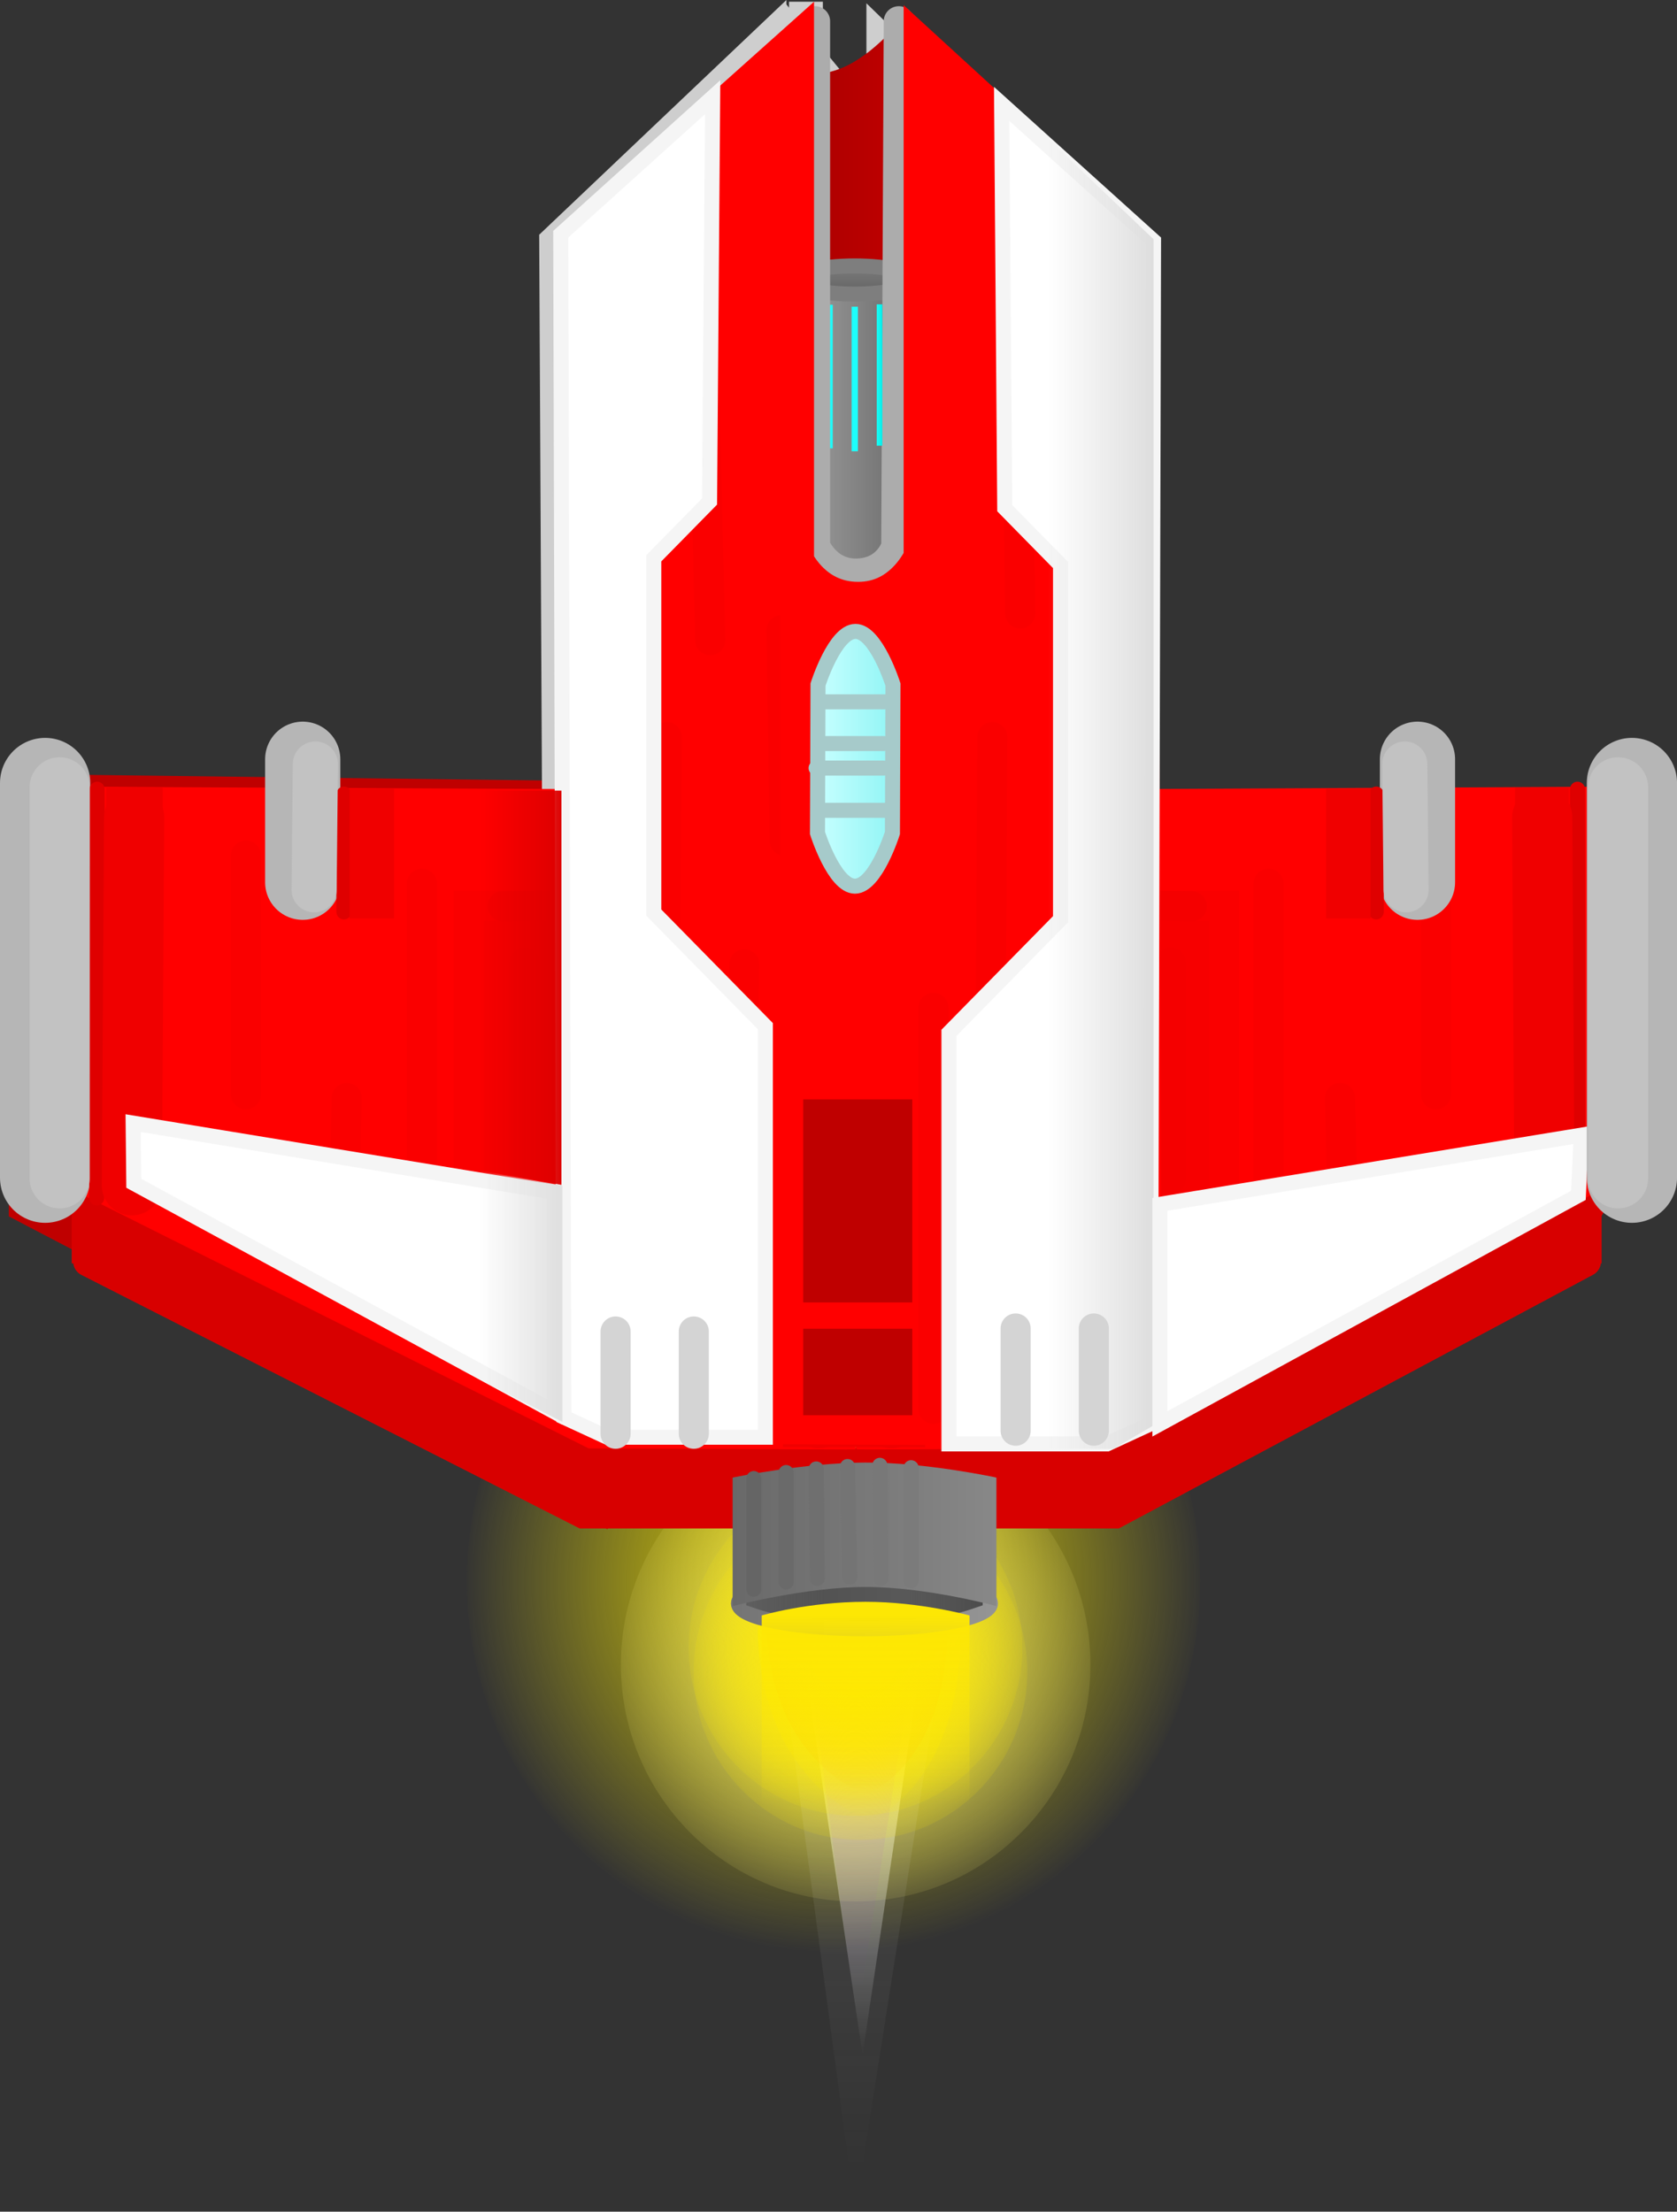 <svg version="1.1" xmlns="http://www.w3.org/2000/svg" xmlns:xlink="http://www.w3.org/1999/xlink" width="55.754" height="73.541" viewBox="0,0,55.754,73.541"><rect x="0" y="0" width="55.754" height="73.541" fill="#333333" stroke="none"/><defs><radialGradient cx="240.418" cy="205.428" r="12.355" gradientUnits="userSpaceOnUse" id="color-1"><stop offset="0" stop-color="#fcec00"/><stop offset="1" stop-color="#fcec00" stop-opacity="0"/></radialGradient><linearGradient x1="241.383" y1="204.322" x2="241.383" y2="221.186" gradientUnits="userSpaceOnUse" id="color-2"><stop offset="0" stop-color="#ffffff"/><stop offset="1" stop-color="#ffffff" stop-opacity="0"/></linearGradient><radialGradient cx="241.153" cy="208.211" r="8.898" gradientUnits="userSpaceOnUse" id="color-3"><stop offset="0" stop-color="#f5eb75"/><stop offset="1" stop-color="#f5eb75" stop-opacity="0"/></radialGradient><linearGradient x1="241.973" y1="125" x2="241.973" y2="219.026" gradientUnits="userSpaceOnUse" id="color-4"><stop offset="0" stop-color="#a300f2"/><stop offset="1" stop-color="#a300f2" stop-opacity="0"/></linearGradient><linearGradient x1="242.211" y1="96.982" x2="242.211" y2="225.002" gradientUnits="userSpaceOnUse" id="color-5"><stop offset="0" stop-color="#f1f1f1"/><stop offset="1" stop-color="#f1f1f1" stop-opacity="0"/></linearGradient><linearGradient x1="241.203" y1="204.618" x2="241.203" y2="212.526" gradientUnits="userSpaceOnUse" id="color-6"><stop offset="0" stop-color="#ff4f00"/><stop offset="1" stop-color="#ff4f00" stop-opacity="0"/></linearGradient><linearGradient x1="241.271" y1="204.865" x2="241.271" y2="210.211" gradientUnits="userSpaceOnUse" id="color-7"><stop offset="0" stop-color="#ffd400"/><stop offset="1" stop-color="#ffd400" stop-opacity="0"/></linearGradient><linearGradient x1="241.273" y1="204.507" x2="241.273" y2="213.389" gradientUnits="userSpaceOnUse" id="color-8"><stop offset="0" stop-color="#ffee00"/><stop offset="1" stop-color="#ffee00" stop-opacity="0"/></linearGradient><linearGradient x1="241.345" y1="204.434" x2="241.345" y2="208.321" gradientUnits="userSpaceOnUse" id="color-9"><stop offset="0" stop-color="#ffee00"/><stop offset="1" stop-color="#ffee00" stop-opacity="0"/></linearGradient><linearGradient x1="239.303" y1="204.507" x2="239.303" y2="208.394" gradientUnits="userSpaceOnUse" id="color-10"><stop offset="0" stop-color="#ffee00"/><stop offset="1" stop-color="#ffee00" stop-opacity="0"/></linearGradient><linearGradient x1="243.388" y1="204.507" x2="243.388" y2="208.394" gradientUnits="userSpaceOnUse" id="color-11"><stop offset="0" stop-color="#ffee00"/><stop offset="1" stop-color="#ffee00" stop-opacity="0"/></linearGradient><radialGradient cx="241.313" cy="208.445" r="6.322" gradientUnits="userSpaceOnUse" id="color-12"><stop offset="0" stop-color="#feea00"/><stop offset="1" stop-color="#feea00" stop-opacity="0"/></radialGradient><radialGradient cx="241.148" cy="207.643" r="6.322" gradientUnits="userSpaceOnUse" id="color-13"><stop offset="0" stop-color="#feea00"/><stop offset="1" stop-color="#feea00" stop-opacity="0"/></radialGradient><linearGradient x1="245.636" y1="206.176" x2="237.256" y2="206.176" gradientUnits="userSpaceOnUse" id="color-14"><stop offset="0" stop-color="#5f5f5f"/><stop offset="1" stop-color="#4c4c4c"/></linearGradient><linearGradient x1="245.636" y1="206.176" x2="237.256" y2="206.176" gradientUnits="userSpaceOnUse" id="color-15"><stop offset="0" stop-color="#949494"/><stop offset="1" stop-color="#757575"/></linearGradient><linearGradient x1="245.378" y1="204.375" x2="242.659" y2="204.375" gradientUnits="userSpaceOnUse" id="color-16"><stop offset="0" stop-color="#4c4c4c"/><stop offset="1" stop-color="#4c4c4c" stop-opacity="0"/></linearGradient><linearGradient x1="237.515" y1="204.375" x2="240.234" y2="204.375" gradientUnits="userSpaceOnUse" id="color-17"><stop offset="0" stop-color="#5f5f5f"/><stop offset="1" stop-color="#5f5f5f" stop-opacity="0"/></linearGradient><linearGradient x1="245.96" y1="163.384" x2="238.117" y2="163.384" gradientUnits="userSpaceOnUse" id="color-18"><stop offset="0" stop-color="#d40000"/><stop offset="1" stop-color="#a30000"/></linearGradient><linearGradient x1="243.842" y1="168.026" x2="238.483" y2="168.026" gradientUnits="userSpaceOnUse" id="color-19"><stop offset="0" stop-color="#5f5f5f"/><stop offset="1" stop-color="#a8a8a8"/></linearGradient><linearGradient x1="241.121" y1="161.703" x2="241.121" y2="162.639" gradientUnits="userSpaceOnUse" id="color-20"><stop offset="0" stop-color="#7a7a7a"/><stop offset="1" stop-color="#646464"/></linearGradient><linearGradient x1="242.039" y1="165.33" x2="241.854" y2="165.33" gradientUnits="userSpaceOnUse" id="color-21"><stop offset="0" stop-color="#00eeec"/><stop offset="1" stop-color="#1cfff4"/></linearGradient><linearGradient x1="251.057" y1="180.925" x2="247.553" y2="180.925" gradientUnits="userSpaceOnUse" id="color-22"><stop offset="0" stop-color="#dedede"/><stop offset="1" stop-color="#dedede" stop-opacity="0"/></linearGradient><linearGradient x1="245.833" y1="204.128" x2="237.063" y2="204.128" gradientUnits="userSpaceOnUse" id="color-23"><stop offset="0" stop-color="#888888"/><stop offset="1" stop-color="#696969"/></linearGradient><linearGradient x1="231.371" y1="185.703" x2="228.691" y2="185.703" gradientUnits="userSpaceOnUse" id="color-24"><stop offset="0" stop-color="#dd0000"/><stop offset="1" stop-color="#dd0000" stop-opacity="0"/></linearGradient><linearGradient x1="231.404" y1="196.21" x2="228.621" y2="196.21" gradientUnits="userSpaceOnUse" id="color-25"><stop offset="0" stop-color="#dfdfdf"/><stop offset="1" stop-color="#dfdfdf" stop-opacity="0"/></linearGradient><linearGradient x1="241.485" y1="206.576" x2="241.485" y2="212.849" gradientUnits="userSpaceOnUse" id="color-26"><stop offset="0" stop-color="#fde704"/><stop offset="1" stop-color="#fde704" stop-opacity="0"/></linearGradient><linearGradient x1="239.885" y1="178.09" x2="242.393" y2="178.09" gradientUnits="userSpaceOnUse" id="color-27"><stop offset="0" stop-color="#c7ffff"/><stop offset="1" stop-color="#91f5f5"/></linearGradient><linearGradient x1="239.41" y1="192.792" x2="243.035" y2="192.792" gradientUnits="userSpaceOnUse" id="color-28"><stop offset="0" stop-color="#bf0000"/><stop offset="1" stop-color="#bf0000"/></linearGradient><linearGradient x1="239.41" y1="198.479" x2="243.035" y2="198.479" gradientUnits="userSpaceOnUse" id="color-29"><stop offset="0" stop-color="#bf0000"/><stop offset="1" stop-color="#bf0000"/></linearGradient></defs><g transform="translate(-212.706,-152.86)"><g data-paper-data="{&quot;isPaintingLayer&quot;:true}" fill-rule="nonzero" stroke-linejoin="miter" stroke-miterlimit="10" stroke-dasharray="" stroke-dashoffset="0" style="mix-blend-mode: normal"><path d="M238.938,153.917v-1h1.125v1z" fill="#cecece" stroke="none" stroke-width="0" stroke-linecap="butt"/><path d="M252.608,205.428c0,6.823 -5.458,12.355 -12.19,12.355c-6.732,0 -12.19,-5.531 -12.19,-12.355c0,-6.823 5.458,-12.355 12.19,-12.355c6.732,0 12.19,5.531 12.19,12.355z" fill="url(#color-1)" stroke="none" stroke-width="0" stroke-linecap="butt"/><g data-paper-data="{&quot;index&quot;:null}" stroke-width="0"><path d="M243.883,204.322l-2.5,16.864l-2.5,-16.864z" fill="url(#color-2)" stroke="#000000" stroke-linecap="round"/><path d="M241.153,200.337c4.311,0 7.805,3.526 7.805,7.874c0,4.349 -3.495,7.874 -7.805,7.874c-4.311,0 -7.805,-3.526 -7.805,-7.874c0,-4.349 3.495,-7.874 7.805,-7.874z" fill="url(#color-3)" stroke="none" stroke-linecap="butt"/><g stroke="#000000" stroke-linecap="round"><path d="M243.535,205.121l-2.352,14.932l-1.998,-14.932z" fill="url(#color-4)"/><path d="M244.338,206.07l-3.202,20.331l-2.72,-20.331z" fill="url(#color-5)"/><path d="M242.374,204.618c0,0 1.858,0.465 1.831,2.416c-0.065,4.582 -2.709,5.491 -2.709,5.491c0,0 -3.134,-1.023 -3.295,-5.491c-0.067,-1.869 1.904,-2.416 1.904,-2.416z" fill="url(#color-6)"/><path d="M242.063,204.865c0,0 1.256,0.315 1.237,1.633c-0.044,3.097 -1.831,3.712 -1.831,3.712c0,0 -2.119,-0.692 -2.227,-3.712c-0.046,-1.264 1.287,-1.633 1.287,-1.633z" fill="url(#color-7)"/><path d="M242.589,204.507c0,0 2.087,0.523 2.056,2.714c-0.073,5.146 -3.043,6.168 -3.043,6.168c0,0 -3.52,-1.149 -3.701,-6.168c-0.076,-2.1 2.138,-2.714 2.138,-2.714z" fill="url(#color-8)"/><path d="M241.921,204.434c0,0 0.913,0.229 0.9,1.188c-0.032,2.252 -1.332,2.7 -1.332,2.7c0,0 -1.541,-0.503 -1.62,-2.7c-0.033,-0.919 0.936,-1.188 0.936,-1.188z" fill="url(#color-9)"/><path d="M239.879,204.507c0,0 0.913,0.229 0.9,1.188c-0.032,2.252 -1.332,2.7 -1.332,2.7c0,0 -1.541,-0.503 -1.62,-2.7c-0.033,-0.919 0.936,-1.188 0.936,-1.188z" fill="url(#color-10)"/><path d="M243.964,204.507c0,0 0.913,0.229 0.9,1.188c-0.032,2.252 -1.332,2.7 -1.332,2.7c0,0 -1.541,-0.503 -1.62,-2.7c-0.033,-0.919 0.936,-1.188 0.936,-1.188z" fill="url(#color-11)"/></g><path d="M241.313,202.85c3.063,0 5.546,2.505 5.546,5.595c0,3.09 -2.483,5.595 -5.546,5.595c-3.063,0 -5.546,-2.505 -5.546,-5.595c0,-3.09 2.483,-5.595 5.546,-5.595z" fill="url(#color-12)" stroke="none" stroke-linecap="butt"/><path d="M241.148,202.048c3.063,0 5.546,2.505 5.546,5.595c0,3.09 -2.483,5.595 -5.546,5.595c-3.063,0 -5.546,-2.505 -5.546,-5.595c0,-3.09 2.483,-5.595 5.546,-5.595z" fill="url(#color-13)" stroke="none" stroke-linecap="butt"/></g><path d="M229.167,181.292l1,18.167l-14.667,-7.667v-10.667z" data-paper-data="{&quot;index&quot;:null}" fill="none" stroke="#bf0000" stroke-width="5" stroke-linecap="round"/><g data-paper-data="{&quot;index&quot;:null}" fill="#cecece"><path d="M238.831,156.528v-3.545l2.909,3.545z" stroke="none" stroke-width="0" stroke-linecap="butt"/><path d="M244.748,199.729l-10.103,-0.057l-2.572,-0.711l-0.188,-37.762l5.717,-5.429v15.953c0,0 0.691,1.791 2.559,1.791c1.901,0 2.6,-1.921 2.6,-1.921v-15.663l5.577,5.429l0.158,37.581z" stroke="#cecece" stroke-width="2.5" stroke-linecap="round"/></g><path d="M241.446,205.335c2.314,0 4.19,0.376 4.19,0.841c0,0.464 -1.876,0.841 -4.19,0.841c-2.314,0 -4.19,-0.376 -4.19,-0.841c0,-0.464 1.876,-0.841 4.19,-0.841z" data-paper-data="{&quot;index&quot;:null}" fill="url(#color-14)" stroke="url(#color-15)" stroke-width="0.5" stroke-linecap="butt"/><path d="M245.378,206.237c0,0 -0.771,0.279 -1.204,0.355c-0.479,0.084 -1.547,0.128 -1.547,0.128l0.032,-4.207h2.719v3.724z" data-paper-data="{&quot;index&quot;:null}" fill="url(#color-16)" stroke="none" stroke-width="0" stroke-linecap="butt"/><path d="M237.515,206.237v-3.724h2.719l0.032,4.207c0,0 -1.068,-0.044 -1.547,-0.128c-0.433,-0.076 -1.204,-0.355 -1.204,-0.355z" data-paper-data="{&quot;index&quot;:null}" fill="url(#color-17)" stroke="none" stroke-width="0" stroke-linecap="butt"/><path d="M245.96,173.475l-7.843,-1.364l1.265,-16.909c0,0 0.377,0.19 0.759,0.091c0.382,-0.099 0.732,-0.185 1.349,-0.636c0.617,-0.452 1.434,-1.364 1.434,-1.364z" data-paper-data="{&quot;index&quot;:null}" fill="url(#color-18)" stroke="#ff0000" stroke-width="0" stroke-linecap="round"/><path d="M238.483,173.925v-11.798h5.36v11.798z" data-paper-data="{&quot;index&quot;:null}" fill="url(#color-19)" stroke="none" stroke-width="0" stroke-linecap="butt"/><path d="M241.121,161.703c1.103,0 1.998,0.209 1.998,0.468c0,0.258 -0.895,0.468 -1.998,0.468c-1.103,0 -1.998,-0.209 -1.998,-0.468c0,-0.258 0.895,-0.468 1.998,-0.468z" data-paper-data="{&quot;index&quot;:null}" fill="url(#color-20)" stroke="#7e7e7e" stroke-width="0.5" stroke-linecap="butt"/><path d="M264.968,194.869v-1.938h0.986v1.938z" data-paper-data="{&quot;index&quot;:null}" fill="#d80000" stroke="none" stroke-width="0" stroke-linecap="butt"/><path d="M265.432,194.807l-15.653,8.375h-8.406" data-paper-data="{&quot;index&quot;:null}" fill="none" stroke="#d80000" stroke-width="1" stroke-linecap="round"/><path d="M265.374,193.932l-15.653,8.375h-8.406" data-paper-data="{&quot;index&quot;:null}" fill="none" stroke="#d80000" stroke-width="1" stroke-linecap="round"/><path d="M265.547,192.994l-15.653,8.375h-8.406" data-paper-data="{&quot;index&quot;:null}" fill="none" stroke="#d80000" stroke-width="1" stroke-linecap="round"/><path d="M265.982,192.395l-16.375,8.625l-8.44,0.039l-0.044,-21.914l24.463,-0.125z" data-paper-data="{&quot;index&quot;:null}" fill="#ff0000" stroke="#b6b6b6" stroke-width="0" stroke-linecap="round"/><path d="M265.151,179.102l0.012,13.59" data-paper-data="{&quot;index&quot;:null}" fill="none" stroke="#df0000" stroke-width="0.5" stroke-linecap="round"/><path d="M263.98,180.04l0.071,12.231" data-paper-data="{&quot;index&quot;:null}" fill="none" stroke="#f00000" stroke-width="2" stroke-linecap="round"/><path d="M263.075,180.403v-1.357h1.789v1.357z" data-paper-data="{&quot;index&quot;:null}" fill="#f00000" stroke="none" stroke-width="0" stroke-linecap="butt"/><path d="M242.337,199.761v-19.286" data-paper-data="{&quot;index&quot;:null}" fill="none" stroke="#f00000" stroke-width="2.5" stroke-linecap="round"/><path d="M241.144,183.903v-4.714h2.319v4.714z" data-paper-data="{&quot;index&quot;:null}" fill="#f00000" stroke="none" stroke-width="0" stroke-linecap="butt"/><path d="M241.144,200.975v-6h2.319v6z" data-paper-data="{&quot;index&quot;:null}" fill="#f00000" stroke="none" stroke-width="0" stroke-linecap="butt"/><path d="M253.402,182.975v9.5c0,0 -0.194,2.191 -2.449,2.177c-2.228,-0.014 -2.454,-2.105 -2.454,-2.105l-0.066,-9.571z" data-paper-data="{&quot;index&quot;:null}" fill="#f70000" stroke="#fa0000" stroke-width="1" stroke-linecap="round"/><path d="M251.633,184.869v7.188" data-paper-data="{&quot;index&quot;:null}" fill="none" stroke="#f50000" stroke-width="1" stroke-linecap="round"/><path d="M249.952,192.619l-0.116,-8.688" data-paper-data="{&quot;index&quot;:null}" fill="none" stroke="#f50000" stroke-width="1" stroke-linecap="round"/><path d="M252.329,182.994l-2.899,-0.062" data-paper-data="{&quot;index&quot;:null}" fill="none" stroke="#f50000" stroke-width="1" stroke-linecap="round"/><path d="M260.446,181.307v7.938" data-paper-data="{&quot;index&quot;:null}" fill="none" stroke="#fa0000" stroke-width="1" stroke-linecap="round"/><path d="M254.88,182.244v11.875" data-paper-data="{&quot;index&quot;:null}" fill="none" stroke="#fa0000" stroke-width="1" stroke-linecap="round"/><path d="M246.995,184.432l0.058,11.188" data-paper-data="{&quot;index&quot;:null}" fill="none" stroke="#fa0000" stroke-width="1" stroke-linecap="round"/><path d="M257.373,194.494l-0.116,-5.125" data-paper-data="{&quot;index&quot;:null}" fill="none" stroke="#fa0000" stroke-width="1" stroke-linecap="round"/><path d="M244.792,181.557l-0.058,11" data-paper-data="{&quot;index&quot;:null}" fill="none" stroke="#fa0000" stroke-width="1" stroke-linecap="round"/><path d="M240.85,203.119v-2.062h0.58v2.062z" data-paper-data="{&quot;index&quot;:null}" fill="#d80000" stroke="none" stroke-width="0" stroke-linecap="butt"/><g data-paper-data="{&quot;index&quot;:null}"><path d="M215.09,194.869v-1.938h1.036v1.938z" fill="#d80000" stroke="none" stroke-width="0" stroke-linecap="butt"/><path d="M240.935,203.182h-8.838l-16.458,-8.375" fill="none" stroke="#d80000" stroke-width="1" stroke-linecap="round"/><path d="M240.996,202.307h-8.838l-16.458,-8.375" fill="none" stroke="#d80000" stroke-width="1" stroke-linecap="round"/><path d="M240.813,201.369h-8.838l-16.458,-8.375" fill="none" stroke="#d80000" stroke-width="1" stroke-linecap="round"/><path d="M215.475,179.02l25.72,0.125l-0.046,21.914l-8.873,-0.039l-17.216,-8.625z" fill="#ff0000" stroke="#b6b6b6" stroke-width="0" stroke-linecap="round"/><path d="M214.206,178.895v13.125" fill="none" stroke="#b6b6b6" stroke-width="3" stroke-linecap="round"/><path d="M215.921,192.692l0.013,-13.59" fill="none" stroke="#df0000" stroke-width="0.5" stroke-linecap="round"/><path d="M214.689,179.04v13" fill="none" stroke="#c2c2c2" stroke-width="2" stroke-linecap="round"/><path d="M217.165,180.04l-0.075,12.231" fill="none" stroke="#f00000" stroke-width="2" stroke-linecap="round"/><path d="M216.235,180.403v-1.357h1.881v1.357z" fill="#f00000" stroke="none" stroke-width="0" stroke-linecap="butt"/><path d="M239.92,180.475v19.286" fill="none" stroke="#f00000" stroke-width="2.5" stroke-linecap="round"/><path d="M238.736,183.903v-4.714h2.438v4.714z" fill="#f00000" stroke="none" stroke-width="0" stroke-linecap="butt"/><path d="M238.736,200.975v-6h2.438v6z" fill="#f00000" stroke="none" stroke-width="0" stroke-linecap="butt"/><path d="M233.511,182.975l-0.07,9.571c0,0 -0.237,2.091 -2.58,2.105c-2.372,0.014 -2.575,-2.177 -2.575,-2.177v-9.5z" fill="#f70000" stroke="#fa0000" stroke-width="1" stroke-linecap="round"/><path d="M230.146,184.869v7.188" fill="none" stroke="#f50000" stroke-width="1" stroke-linecap="round"/><path d="M231.914,192.619l0.122,-8.688" fill="none" stroke="#f50000" stroke-width="1" stroke-linecap="round"/><path d="M232.462,182.932l-3.048,0.062" fill="none" stroke="#f50000" stroke-width="1" stroke-linecap="round"/><path d="M220.881,181.307v7.938" fill="none" stroke="#fa0000" stroke-width="1" stroke-linecap="round"/><path d="M226.732,182.244v11.875" fill="none" stroke="#fa0000" stroke-width="1" stroke-linecap="round"/><path d="M234.961,195.619l0.061,-11.188" fill="none" stroke="#fa0000" stroke-width="1" stroke-linecap="round"/><path d="M224.233,189.369l-0.122,5.125" fill="none" stroke="#fa0000" stroke-width="1" stroke-linecap="round"/><path d="M237.339,181.557l0.061,11" fill="none" stroke="#fa0000" stroke-width="1" stroke-linecap="round"/><path d="M240.874,203.119v-2.062h0.61v2.062z" fill="#d80000" stroke="none" stroke-width="0" stroke-linecap="butt"/></g><path d="M240.152,167.768v-4.774h0.239v4.774z" data-paper-data="{&quot;index&quot;:null}" fill="#1dfffb" stroke="none" stroke-width="0" stroke-linecap="butt"/><path d="M242.587,153.566l-0.084,17.455c0,0 -0.237,0.86 -1.265,0.909c-1.052,0.05 -1.434,-0.909 -1.434,-0.909v-17.455" data-paper-data="{&quot;index&quot;:null}" fill="none" stroke="#acacac" stroke-width="1" stroke-linecap="round"/><path d="M246.11,199.672l-10.731,-0.057l-2.732,-0.711l-0.2,-37.762l6.072,-5.429v15.953c0,0 0.734,1.791 2.718,1.791c2.019,0 2.762,-1.921 2.762,-1.921v-15.663l5.924,5.429l0.168,37.581z" data-paper-data="{&quot;index&quot;:null}" fill="#ff0000" stroke="#ff0000" stroke-width="2.5" stroke-linecap="round"/><path d="M245.594,195.703l0.103,-18.333" data-paper-data="{&quot;index&quot;:null}" fill="none" stroke="#fa0000" stroke-width="1" stroke-linecap="round"/><path d="M234.875,177.37l-0.103,11.778" data-paper-data="{&quot;index&quot;:null}" fill="none" stroke="#fa0000" stroke-width="1" stroke-linecap="round"/><path d="M237.452,184.925l-0.206,10.667" data-paper-data="{&quot;index&quot;:null}" fill="none" stroke="#fa0000" stroke-width="1" stroke-linecap="round"/><path d="M243.739,186.37v13.333" data-paper-data="{&quot;index&quot;:null}" fill="none" stroke="#fa0000" stroke-width="1" stroke-linecap="round"/><path d="M238.792,180.814l-0.103,-7" data-paper-data="{&quot;index&quot;:null}" fill="none" stroke="#fa0000" stroke-width="1" stroke-linecap="round"/><path d="M246.625,173.258l-0.206,-13.778" data-paper-data="{&quot;index&quot;:null}" fill="none" stroke="#fa0000" stroke-width="1" stroke-linecap="round"/><path d="M233.535,160.481l0.206,12.111" data-paper-data="{&quot;index&quot;:null}" fill="none" stroke="#fa0000" stroke-width="1" stroke-linecap="round"/><path d="M236.009,161.147l0.309,13" data-paper-data="{&quot;index&quot;:null}" fill="none" stroke="#fa0000" stroke-width="1" stroke-linecap="round"/><path d="M241.854,167.68v-4.7h0.186v4.7z" data-paper-data="{&quot;index&quot;:null}" fill="url(#color-21)" stroke="none" stroke-width="0" stroke-linecap="butt"/><path d="M241.019,167.865v-4.806h0.209v4.806z" data-paper-data="{&quot;index&quot;:null}" fill="#1dfffb" stroke="none" stroke-width="0" stroke-linecap="butt"/><path d="M251.057,160.87l-0.103,39.333l-1.443,0.667h-5.256v-13.667l3.71,-3.778v-11.778l-1.855,-1.889l-0.103,-13.444z" data-paper-data="{&quot;index&quot;:null}" fill="#ffffff" stroke="#f5f5f5" stroke-width="0.5" stroke-linecap="round"/><path d="M249.717,201.036h-2.164v-43.556l3.504,3.333v39.444z" data-paper-data="{&quot;index&quot;:null}" fill="url(#color-22)" stroke="none" stroke-width="0" stroke-linecap="butt"/><path d="M236.399,156.092l-0.103,13.444l-1.855,1.889v11.778l3.71,3.778v13.667h-5.256l-1.443,-0.667l-0.103,-39.333z" data-paper-data="{&quot;index&quot;:null}" fill="#ffffff" stroke="#f5f5f5" stroke-width="0.5" stroke-linecap="round"/><path d="M251.268,192.905l14.007,-2.3l-0.093,2l-13.914,7.6z" data-paper-data="{&quot;index&quot;:null}" fill="#ffffff" stroke="#f5f5f5" stroke-width="0.5" stroke-linecap="round"/><path d="M231.139,199.805l-13.985,-7.6c0,0 -0.009,-0.796 -0.012,-1.151c-0.003,-0.305 -0.009,-0.849 -0.009,-0.849l14.007,2.3z" data-paper-data="{&quot;index&quot;:null}" fill="#ffffff" stroke="#f5f5f5" stroke-width="0.5" stroke-linecap="round"/><g data-paper-data="{&quot;index&quot;:null}" fill="none" stroke-linecap="round"><path d="M266.961,178.895v13.125" stroke="#b6b6b6" stroke-width="3"/><path d="M266.501,179.04v13" stroke="#c2c2c2" stroke-width="2"/></g><path d="M245.833,206.264c0,0 -2.32,-0.636 -4.343,-0.636c-1.995,0 -4.427,0.636 -4.427,0.636v-4.273c0,0 2.355,-0.488 4.385,-0.5c2.031,-0.012 4.385,0.5 4.385,0.5v4.273z" data-paper-data="{&quot;index&quot;:null}" fill="url(#color-23)" stroke="none" stroke-width="0" stroke-linecap="butt"/><path d="M228.691,191.754v-12.607h2.68v13.111z" data-paper-data="{&quot;index&quot;:null}" fill="url(#color-24)" stroke="none" stroke-width="0" stroke-linecap="butt"/><path d="M228.621,198.71v-6.929l2.783,0.5v7.857z" data-paper-data="{&quot;index&quot;:null}" fill="url(#color-25)" stroke="none" stroke-width="0" stroke-linecap="butt"/><g data-paper-data="{&quot;index&quot;:null}"><g><path d="M259.832,182.196v-4.091" fill="none" stroke="#b6b6b6" stroke-width="2.5" stroke-linecap="round"/><path d="M258.461,183.181v-3.917" fill="none" stroke="#df0000" stroke-width="0.5" stroke-linecap="round"/><path d="M256.796,183.401v-4.318h1.476v4.318z" fill="#f00000" stroke="none" stroke-width="0" stroke-linecap="butt"/></g><path d="M259.41,178.264l0.042,4.182" fill="none" stroke="#c2c2c2" stroke-width="1.5" stroke-linecap="round"/></g><g data-paper-data="{&quot;index&quot;:null}"><g><path d="M222.77,182.196v-4.091" fill="none" stroke="#b6b6b6" stroke-width="2.5" stroke-linecap="round"/><path d="M224.14,183.181v-3.917" fill="none" stroke="#df0000" stroke-width="0.5" stroke-linecap="round"/><path d="M224.33,183.401v-4.318h1.476v4.318z" fill="#f00000" stroke="none" stroke-width="0" stroke-linecap="butt"/></g><path d="M223.191,178.264l-0.042,4.182" fill="none" stroke="#c2c2c2" stroke-width="1.5" stroke-linecap="round"/></g><path d="M237.766,205.703v-3.68" data-paper-data="{&quot;index&quot;:null}" fill="none" stroke="#656565" stroke-width="0.5" stroke-linecap="round"/><path d="M238.842,205.463v-3.64" data-paper-data="{&quot;index&quot;:null}" fill="none" stroke="#6a6a6a" stroke-width="0.5" stroke-linecap="round"/><path d="M239.88,205.343l-0.037,-3.64" data-paper-data="{&quot;index&quot;:null}" fill="none" stroke="#6f6f6f" stroke-width="0.5" stroke-linecap="round"/><path d="M240.957,205.303l-0.074,-3.68" data-paper-data="{&quot;index&quot;:null}" fill="none" stroke="#747474" stroke-width="0.5" stroke-linecap="round"/><path d="M241.958,201.583l0.037,3.76" data-paper-data="{&quot;index&quot;:null}" fill="none" stroke="#787878" stroke-width="0.5" stroke-linecap="round"/><path d="M242.997,201.663v3.76" data-paper-data="{&quot;index&quot;:null}" fill="none" stroke="#7b7b7b" stroke-width="0.5" stroke-linecap="round"/><path d="M238.03,212.849v-6.273c0,0 1.517,-0.455 3.455,-0.455c1.817,0 3.455,0.455 3.455,0.455v6.273z" data-paper-data="{&quot;index&quot;:null}" fill="url(#color-26)" stroke="none" stroke-width="0" stroke-linecap="butt"/><path d="M238.65,184.133v-11.9h4.8v11.9z" fill="#ff0000" stroke="none" stroke-width="0" stroke-linecap="butt"/><path d="M238.65,184.733v-12.5h4.8v12.5z" fill="#ff0000" stroke="none" stroke-width="0" stroke-linecap="butt"/><g stroke="#a6caca" stroke-width="0.5" stroke-linecap="round"><path d="M242.376,180.558c0,0 -0.558,1.768 -1.246,1.768c-0.687,0 -1.246,-1.768 -1.246,-1.768l0.018,-4.935c0,0 0.558,-1.768 1.246,-1.768c0.687,0 1.246,1.768 1.246,1.768z" fill="url(#color-27)"/><path d="M240.022,176.196h2.151" fill="none"/><path d="M242.076,177.584h-2.054" fill="none"/><path d="M242.173,179.804h-2.249" fill="none"/><path d="M239.839,178.399h2.249" fill="none"/></g><g><path d="M239.41,196.167v-6.75h3.625v6.75z" fill="url(#color-28)" stroke="none" stroke-width="0" stroke-linecap="butt"/><path d="M239.41,199.917v-2.875h3.625v2.875z" fill="url(#color-29)" stroke="none" stroke-width="0" stroke-linecap="butt"/><g fill="none" stroke="#d4d4d4" stroke-width="1" stroke-linecap="round"><path d="M233.172,200.533v-3.4"/><path d="M235.772,200.533v-3.4"/></g><g fill="none" stroke="#d4d4d4" stroke-width="1" stroke-linecap="round"><path d="M246.472,197.033v3.4"/><path d="M249.072,197.033v3.4"/></g></g></g></g></svg>